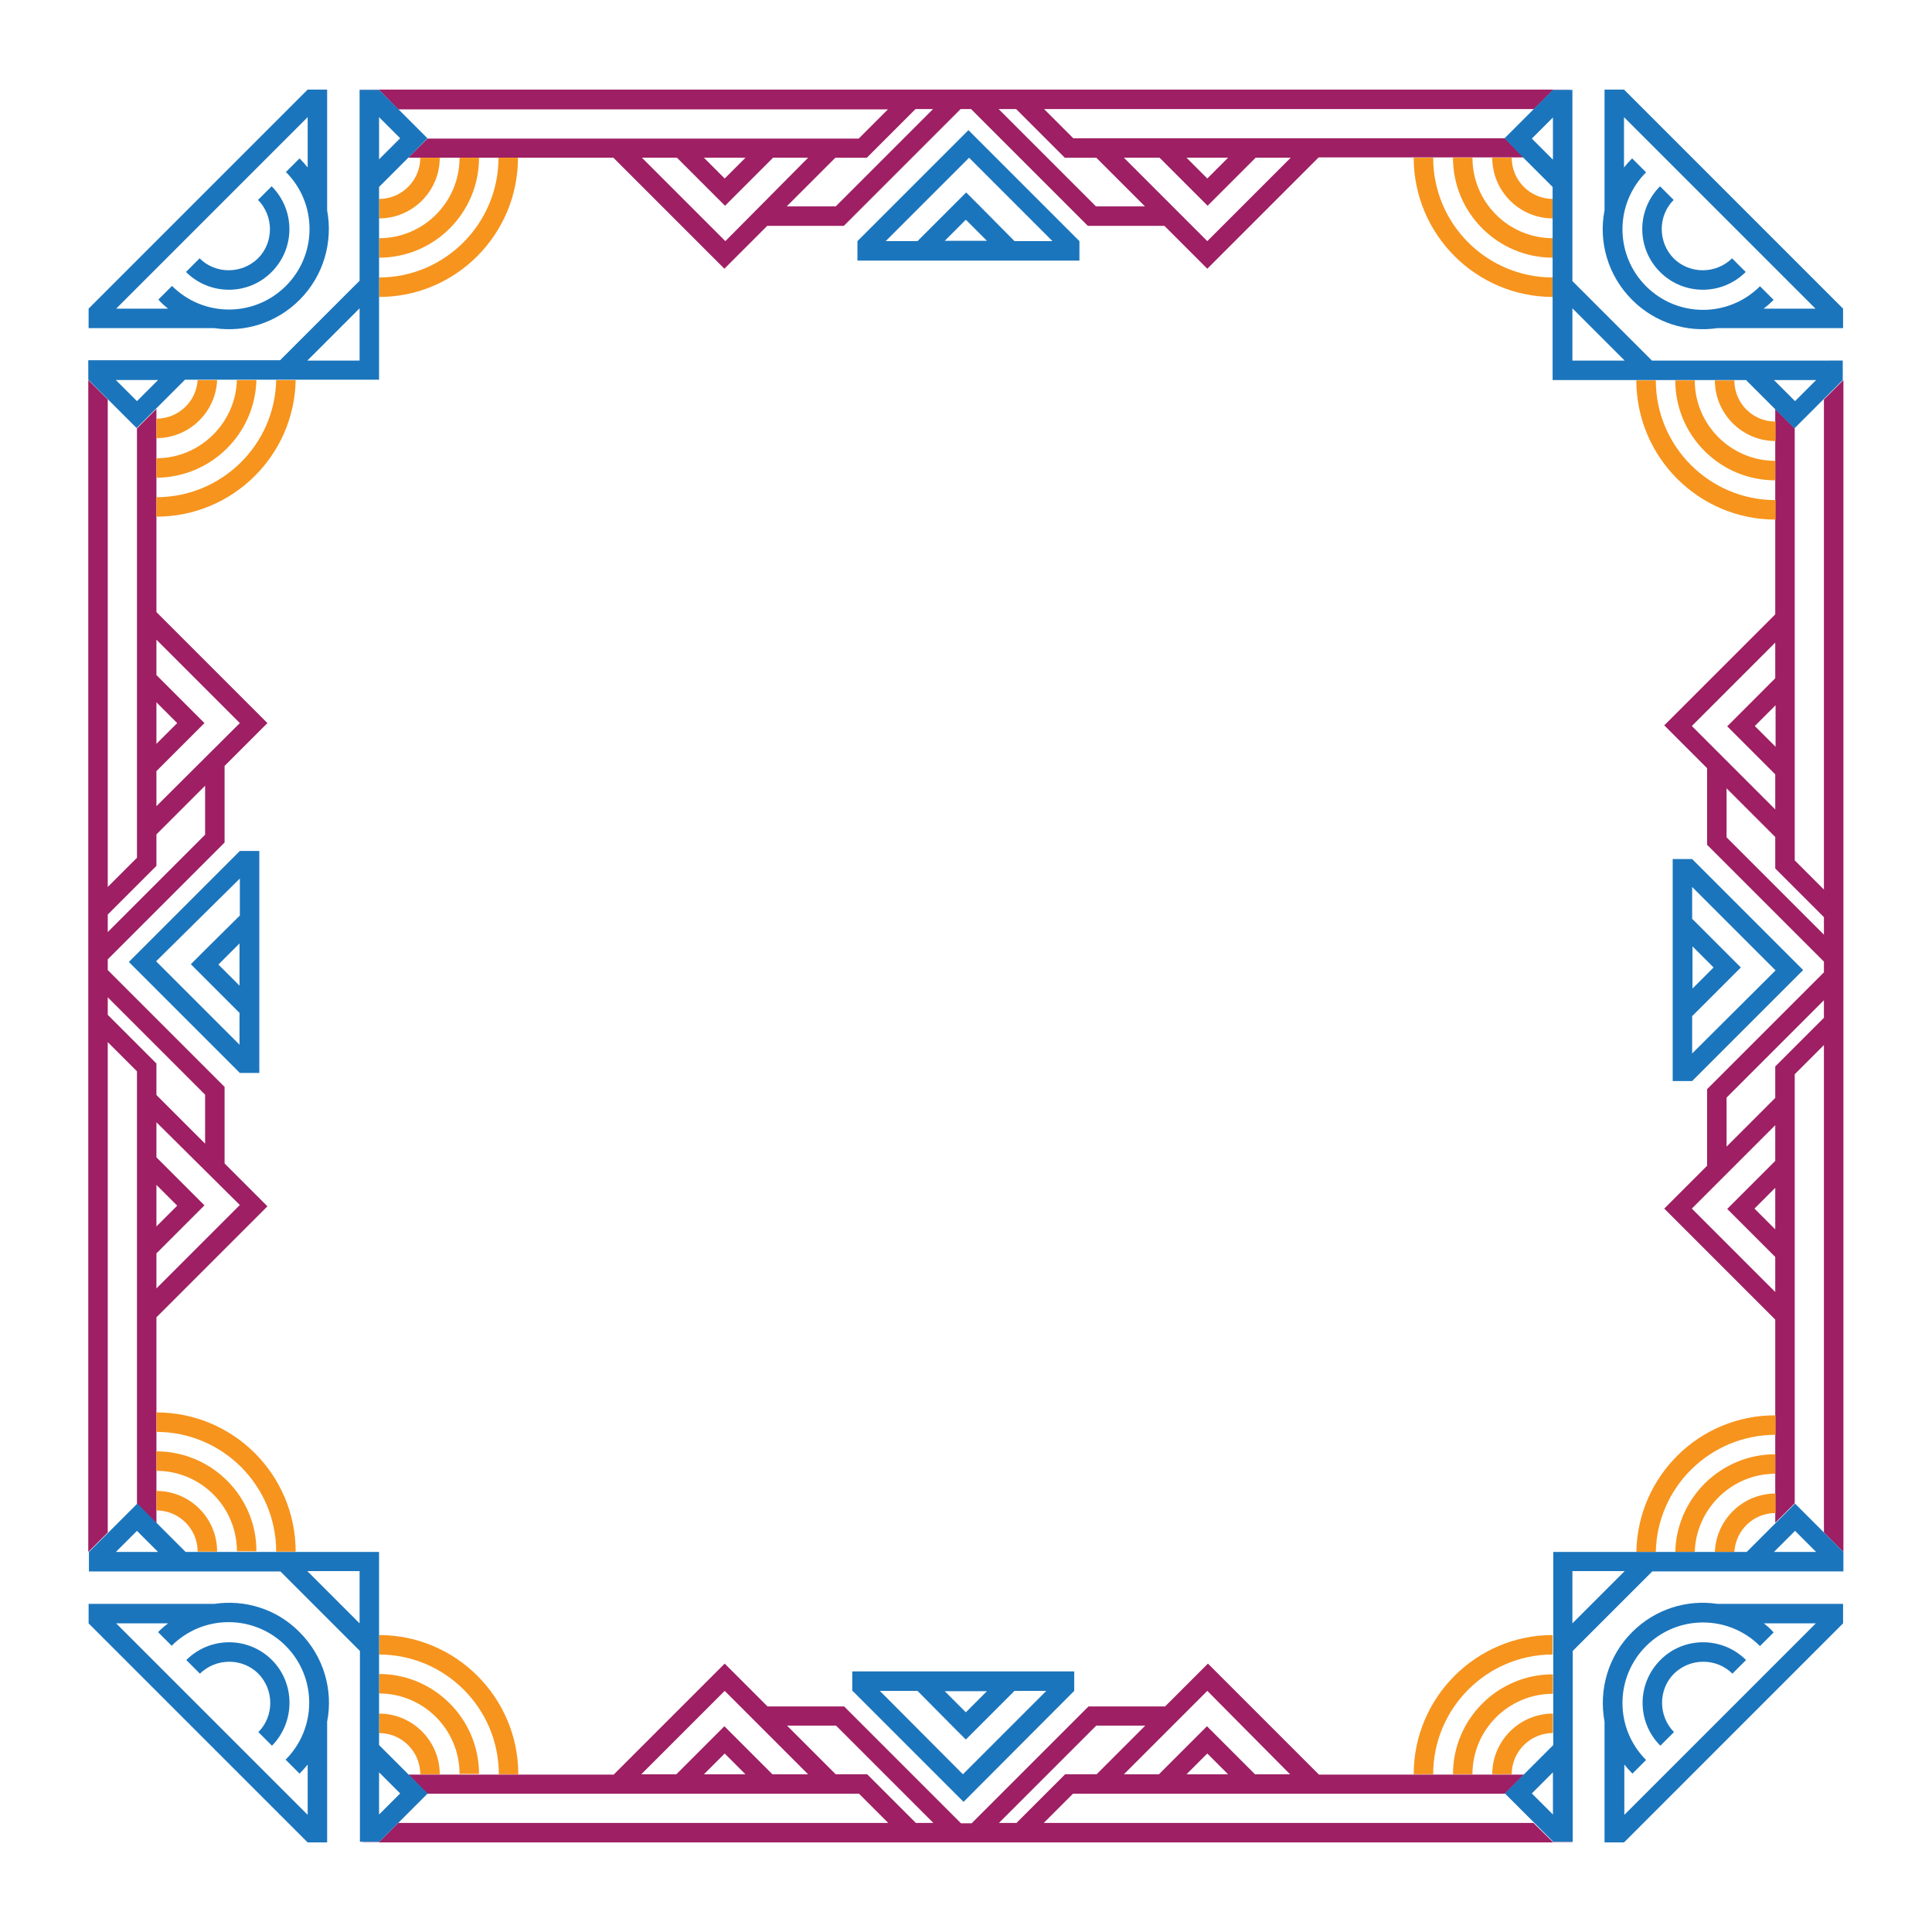 <svg id="Layer_1" xmlns="http://www.w3.org/2000/svg" viewBox="0 0 595.3 595.3"><style>.st0{fill:#9e1f63}.st1{fill:#f7941d}.st2{fill:#1b75bc}</style><path class="st0" d="M568 478.2v5.8-5.8zm-6-355.1l6-6v361.1l-6-6V322l-9 9v132.2l-4.2 4.2-1.8 1.8v-62.6l-34.2-34.2 13.2-13.2v-23.6l36-36v-3.3l-36-36v-23.6l-13.2-13.2 34.2-34.2V126l1.8 1.8 4.2 4.2v133.1l9 9v-151zM547 366l-6.4 6.4 6.4 6.4V366zm0-19.3l-25.7 25.7 25.7 25.7v-10.8l-10.6-10.6-4.2-4.2 4.2-4.2 10.6-10.6v-11zm15-38.5l-30 30v15.1l15-15v-9.7l15-15v-5.4zm-15-58.8v-10.8L536.4 228l-4.2-4.2 4.2-4.2L547 209v-11l-25.7 25.7 25.7 25.7zm-6.3-25.7l6.4 6.4v-12.8l-6.4 6.4zm21.3 58.9l-9-9-6-6v-9.7l-15-15V258l30 30v-5.4zm6-171.3v5.8-5.8zm-540.8 0v5.8-5.8zm0 372.7v-5.8 5.8zm55.2-261.2L69.2 236v23.6l-36 36v3.3l36 36v23.6l13.2 13.2-34.2 34.2v63.5l-1.8-1.8-4.2-4.2V330.1l-9-9v151.1l-6 6V117.1l6 6v150.2l9-9V132l4.2-4.2 1.8-1.8v62.6l34.2 34.2zm-34.2 123v10.8l10.6 10.6 4.2 4.2-4.2 4.2-10.6 10.6V397l25.7-25.7-25.7-25.5zm6.4 25.7l-6.4-6.4v12.8l6.4-6.4zm-21.4-64.2v5.4l9 9 6 6v9.7l15 15v-15.1l-30-30zm15-78.1l6.4-6.4-6.4-6.4v12.8zm15 12.9l-15 15v9.7l-15 15v5.4l30-30v-15.1zm10.7-19.3l-25.7-25.7V208l10.6 10.6 4.2 4.2-4.2 4.2-10.6 10.6v10.8l25.7-25.6zm42.9-195.1h-5.9v-.1h372.7v.1h-5l-5.9 5.9h-151l9 9h133l4.2 4.2 1.7 1.7h-63.3L372 82.8l-13.2-13.2h-23.6l-36-36H296l-36 36h-23.6l-13.2 13.2L189 48.6h-63.2l1.7-1.7 4.2-4.2h132.9l9-9H122.7l-5.9-6zm248.8 20.9L372 55l6.4-6.4h-12.8zm-19.3 0L372 74.3l25.7-25.7h-10.8l-10.6 10.6-4.2 4.2-4.2-4.2-10.6-10.6h-11zm-38.6-15l30 30h15.1l-15-15h-9.7l-15-15h-5.4zm-90.8 15l6.4 6.4 6.4-6.4h-12.8zm32.1 0h-10.8l-10.6 10.6-4.2 4.2-4.2-4.2-10.6-10.6h-10.8l25.7 25.7L249 48.6zm33.1-15l-9 9-6 6h-9.7l-15 15h15.1l30-30h-5.4zm196.4 534h5.9v.1H111.8v-.1h5l5.9-5.9h151l-9-9h-133l-4.2-4.2-1.7-1.7h63.3l34.2-34.2 13.2 13.2h23.6l36 36h3.3l36-36H359l13.2-13.2 34.2 34.2h63.2l-1.7 1.7-4.2 4.2H330.6l-9 9h150.9l6 5.9zm-248.8-20.9l-6.4-6.4-6.4 6.4h12.8zm19.3 0L223.3 521l-25.7 25.7h10.8l10.6-10.6 4.2-4.2 4.2 4.2 10.6 10.6h11zm38.6 15l-30-30h-15.1l15 15h9.7l15 15h5.4zm90.8-15l-6.4-6.4-6.4 6.4h12.8zm-32.1 0h10.8l10.6-10.6 4.2-4.2 4.2 4.2 10.6 10.6h10.8L372 521l-25.7 25.7zm-33.1 15l9-9 6-6h9.7l15-15h-15.1l-30 30h5.4z"/><path class="st1" d="M547 142v6c-17 0-30.8-13.8-30.8-30.8h6c0 13.7 11.2 24.8 24.8 24.8zm-36.8-24.8h-6c0 23.6 19.2 42.9 42.9 42.9v-6c-20.4 0-36.9-16.6-36.9-36.9zm24.2 0h-6c0 10.3 8.4 18.7 18.7 18.7v-6c-7.1 0-12.7-5.7-12.7-12.7zm-30.2 361h6c.4-20 16.8-36.1 36.9-36.1v-6c-23.5-.1-42.5 18.8-42.9 42.1zm24.2 0h6c.4-6.7 5.9-12 12.7-12v-6c-10.1 0-18.3 8-18.7 18zm-12.2 0h6c.4-13.3 11.4-24.1 24.8-24.1v-6c-16.7 0-30.4 13.4-30.8 30.1zm-468-18.8v6c7 0 12.7 5.7 12.7 12.7h6c0-10.4-8.4-18.7-18.7-18.7zm0-24.2v6c20.3 0 36.9 16.5 36.9 36.9h6c0-23.7-19.2-42.9-42.9-42.9zm0 12v6c13.7 0 24.8 11.1 24.8 24.8h6c.1-16.9-13.8-30.8-30.8-30.8zM79 117.1h-6c-.4 13.3-11.4 24.1-24.8 24.1v6c16.8-.1 30.4-13.5 30.8-30.1zm12.1 0h-6c-.4 20-16.8 36.1-36.9 36.1v6c23.4 0 42.5-18.8 42.9-42.1zm-24.2 0h-6c-.4 6.6-5.9 11.9-12.7 11.9v6c10.1 0 18.3-8 18.7-17.9zm80.7-68.5h-6c0 13.7-11.1 24.8-24.8 24.8v6c17 0 30.8-13.8 30.8-30.8zm12 0h-6c0 20.3-16.5 36.9-36.8 36.9v6c23.6 0 42.8-19.2 42.8-42.9zm-24.1 0h-6c0 7-5.7 12.7-12.7 12.7v6c10.3 0 18.7-8.4 18.7-18.7zm318.2 0h-6c0 17 13.8 30.8 30.8 30.8v-6c-13.7 0-24.8-11.1-24.8-24.8zm-12.1 0h-6c0 23.6 19.2 42.9 42.9 42.9v-6c-20.4 0-36.9-16.5-36.9-36.9zm24.2 0h-6c0 10.3 8.4 18.7 18.7 18.7v-6c-7 0-12.7-5.7-12.7-12.7zm-18.1 498.1h6c0-13.7 11.1-24.8 24.8-24.8v-6c-17 0-30.8 13.8-30.8 30.8zm-12.1 0h6c0-20.3 16.5-36.9 36.8-36.9v-6c-23.5 0-42.8 19.2-42.8 42.9zm24.2 0h6c0-7 5.7-12.7 12.7-12.7v-6c-10.3 0-18.7 8.4-18.7 18.7zm-343-30.9v6c13.7 0 24.8 11.1 24.8 24.8h6c0-16.9-13.8-30.8-30.8-30.8zm0-12v6c20.3 0 36.9 16.5 36.9 36.9h6c0-23.7-19.3-42.9-42.9-42.9zm0 24.2v6c7 0 12.7 5.7 12.7 12.7h6c0-10.3-8.4-18.7-18.7-18.7z"/><path class="st2" d="M521.4 264.7h-6v68.4h6l34.2-34.2-34.2-34.2zm0 59.9V313h.1l10.7-10.7 4.2-4.2-4.2-4.2-10.7-10.7h-.1v-9.9l25.7 25.7-25.7 25.6zm.1-20v-13l6.5 6.5-6.5 6.5zm-447.6 26h6v-68.4h-6l-34.2 34.2 34.2 34.2zm0-59.9v11.5h-.1L63 292.9l-4.2 4.2 4.2 4.2L73.7 312h.1v9.9l-25.7-25.7 25.8-25.5zm-.1 20v13l-6.5-6.5 6.5-6.5zM298.4 40.1l-34.2 34.2v6h68.4v-6l-34.2-34.2zm-7.3 34.1l6.5-6.5 6.5 6.5h-13zm21.5.1l-10.7-10.8-4.2-4.2-4.2 4.2-10.7 10.7v.1h-9.9l25.7-25.7 25.7 25.7h-11.7zm216.6 26.8h38.7v-6l-67.5-67.5h-6v37.2c-1.9 9.7 1 20.1 8.5 27.6 7.2 7.2 17 10.1 26.3 8.7zm-26.3-52.3c-.9.9-1.7 1.8-2.5 2.8V36.1l59 59h-16c1.1-.8 2.1-1.7 3.1-2.7l-4.2-4.2c-9.7 9.7-25.4 9.7-35.1 0-9.7-9.7-9.7-25.4 0-35.1l-4.3-4.3zm8.6 8.6l4.2 4.2c-4.9 4.9-4.9 13 0 18 4.9 4.9 13 4.9 18 0l4.2 4.2c-7.3 7.3-19.1 7.3-26.4 0-7.3-7.3-7.3-19.1 0-26.4zm-43.8-10.5l1.7 1.7 9 9v59.5H538l8.9 8.9 1.8 1.8 4.2 4.2 4.2-4.2 4.7-4.7 6-6v-6H509l-24.5-24.5V27.7h-6l-5.9 5.9-4.8 4.8-4.2 4.2 4.1 4.3zm91.9 70.2l-6.5 6.5-6.5-6.5h13zM484.5 95l16.1 16.1h-16.1V95zm-6-58.8v13l-6.5-6.5 6.5-6.5zM66 101.1c9.3 1.4 19.1-1.5 26.3-8.7 7.5-7.5 10.3-17.9 8.5-27.6V27.6h-6L27.3 95.1v6H66zm-14.2-6h-16l59-59v15.5c-.8-1-1.6-1.9-2.5-2.8L88.1 53c9.7 9.7 9.7 25.4 0 35.1-9.7 9.7-25.4 9.7-35.1 0l-4.2 4.2c.9 1.1 2 2 3 2.8zm5.5-11.3l4.2-4.2c4.9 4.9 13 4.9 18 0 4.9-4.9 4.9-13 0-18l4.2-4.2c7.3 7.3 7.3 19.1 0 26.4-7.2 7.3-19.1 7.3-26.4 0zm74.4-41.2l-4.2-4.2-4.8-4.8-5.9-5.9h-6v58.8L86.3 111H27.2v6l6 6 4.7 4.7 4.2 4.2 4.2-4.2 1.8-1.8L57 117h59.8V57.6l9-9 1.7-1.7 4.2-4.3zm-89.5 81l-6.5-6.5h13l-6.5 6.5zm68.6-12.5H94.7L110.8 95v16.1zm6-62v-13l6.5 6.5-6.5 6.5zM262.7 521l34.2 34.2L331 521v-6h-68.4v6zm41.4.1l-6.5 6.5-6.5-6.5h13zm-21.4-.1l10.7 10.8 4.2 4.2 4.2-4.2 10.7-10.7v-.1h9.9l-25.7 25.7-25.6-25.7h11.6zM66 494.2H27.3v6l67.5 67.5h6v-37.2c1.9-9.7-1-20.1-8.5-27.6-7.1-7.2-16.9-10.1-26.3-8.7zm26.3 52.3c.9-.9 1.7-1.8 2.5-2.8v15.5l-59-59h16c-1.1.8-2.1 1.7-3.1 2.7l4.2 4.2c9.7-9.7 25.4-9.7 35.1 0 9.7 9.7 9.7 25.4 0 35.1l4.3 4.3zm-8.5-8.6l-4.2-4.2c4.9-4.9 4.9-13 0-18-4.9-4.9-13-4.9-18 0l-4.2-4.2c7.3-7.3 19.1-7.3 26.4 0 7.2 7.2 7.2 19.1 0 26.4zm43.7 10.5l-1.7-1.7-9-9v-59.5H57.2l-8.9-8.9-1.8-1.8-4.2-4.2-4.2 4.2-4.7 4.7-6 6v6h59l24.5 24.5v58.8h6l5.9-5.9 4.8-4.8 4.2-4.2-4.3-4.2zm-91.8-70.2l6.5-6.5 6.5 6.5h-13zm75.1 22l-16.1-16.1h16.1v16.1zm6 58.9v-13l6.5 6.5-6.5 6.5zM538 511.5l-4.2 4.2c-4.9-4.9-13-4.9-18 0-4.9 4.9-4.9 13 0 18l-4.2 4.2c-7.3-7.3-7.3-19.1 0-26.4 7.2-7.3 19.1-7.3 26.4 0zm19.3-44l-4.2-4.2-4.2 4.2-1.8 1.8-8.9 8.9h-59.6v59.5l-9 9-1.7 1.7-4.2 4.2 4.2 4.2 4.8 4.8 5.9 5.9h6v-58.8l24.5-24.5H568v-6l-6-6-4.7-4.7zm-78.8 91.6l-6.5-6.5 6.5-6.5v13zm6-58.9v-16.1h16.1l-16.1 16.1zm62.1-22l6.5-6.5 6.5 6.5h-13zm-17.4 16c-9.3-1.4-19.1 1.5-26.3 8.7-7.5 7.5-10.3 17.9-8.5 27.6v37.2h6l67.5-67.5v-6h-38.7zm14.3 6h16l-59 59v-15.5c.8 1 1.6 1.9 2.5 2.8l4.2-4.2c-9.7-9.7-9.7-25.4 0-35.1 9.7-9.7 25.4-9.7 35.1 0l4.2-4.2c-.9-1.1-2-2-3-2.8z"/></svg>